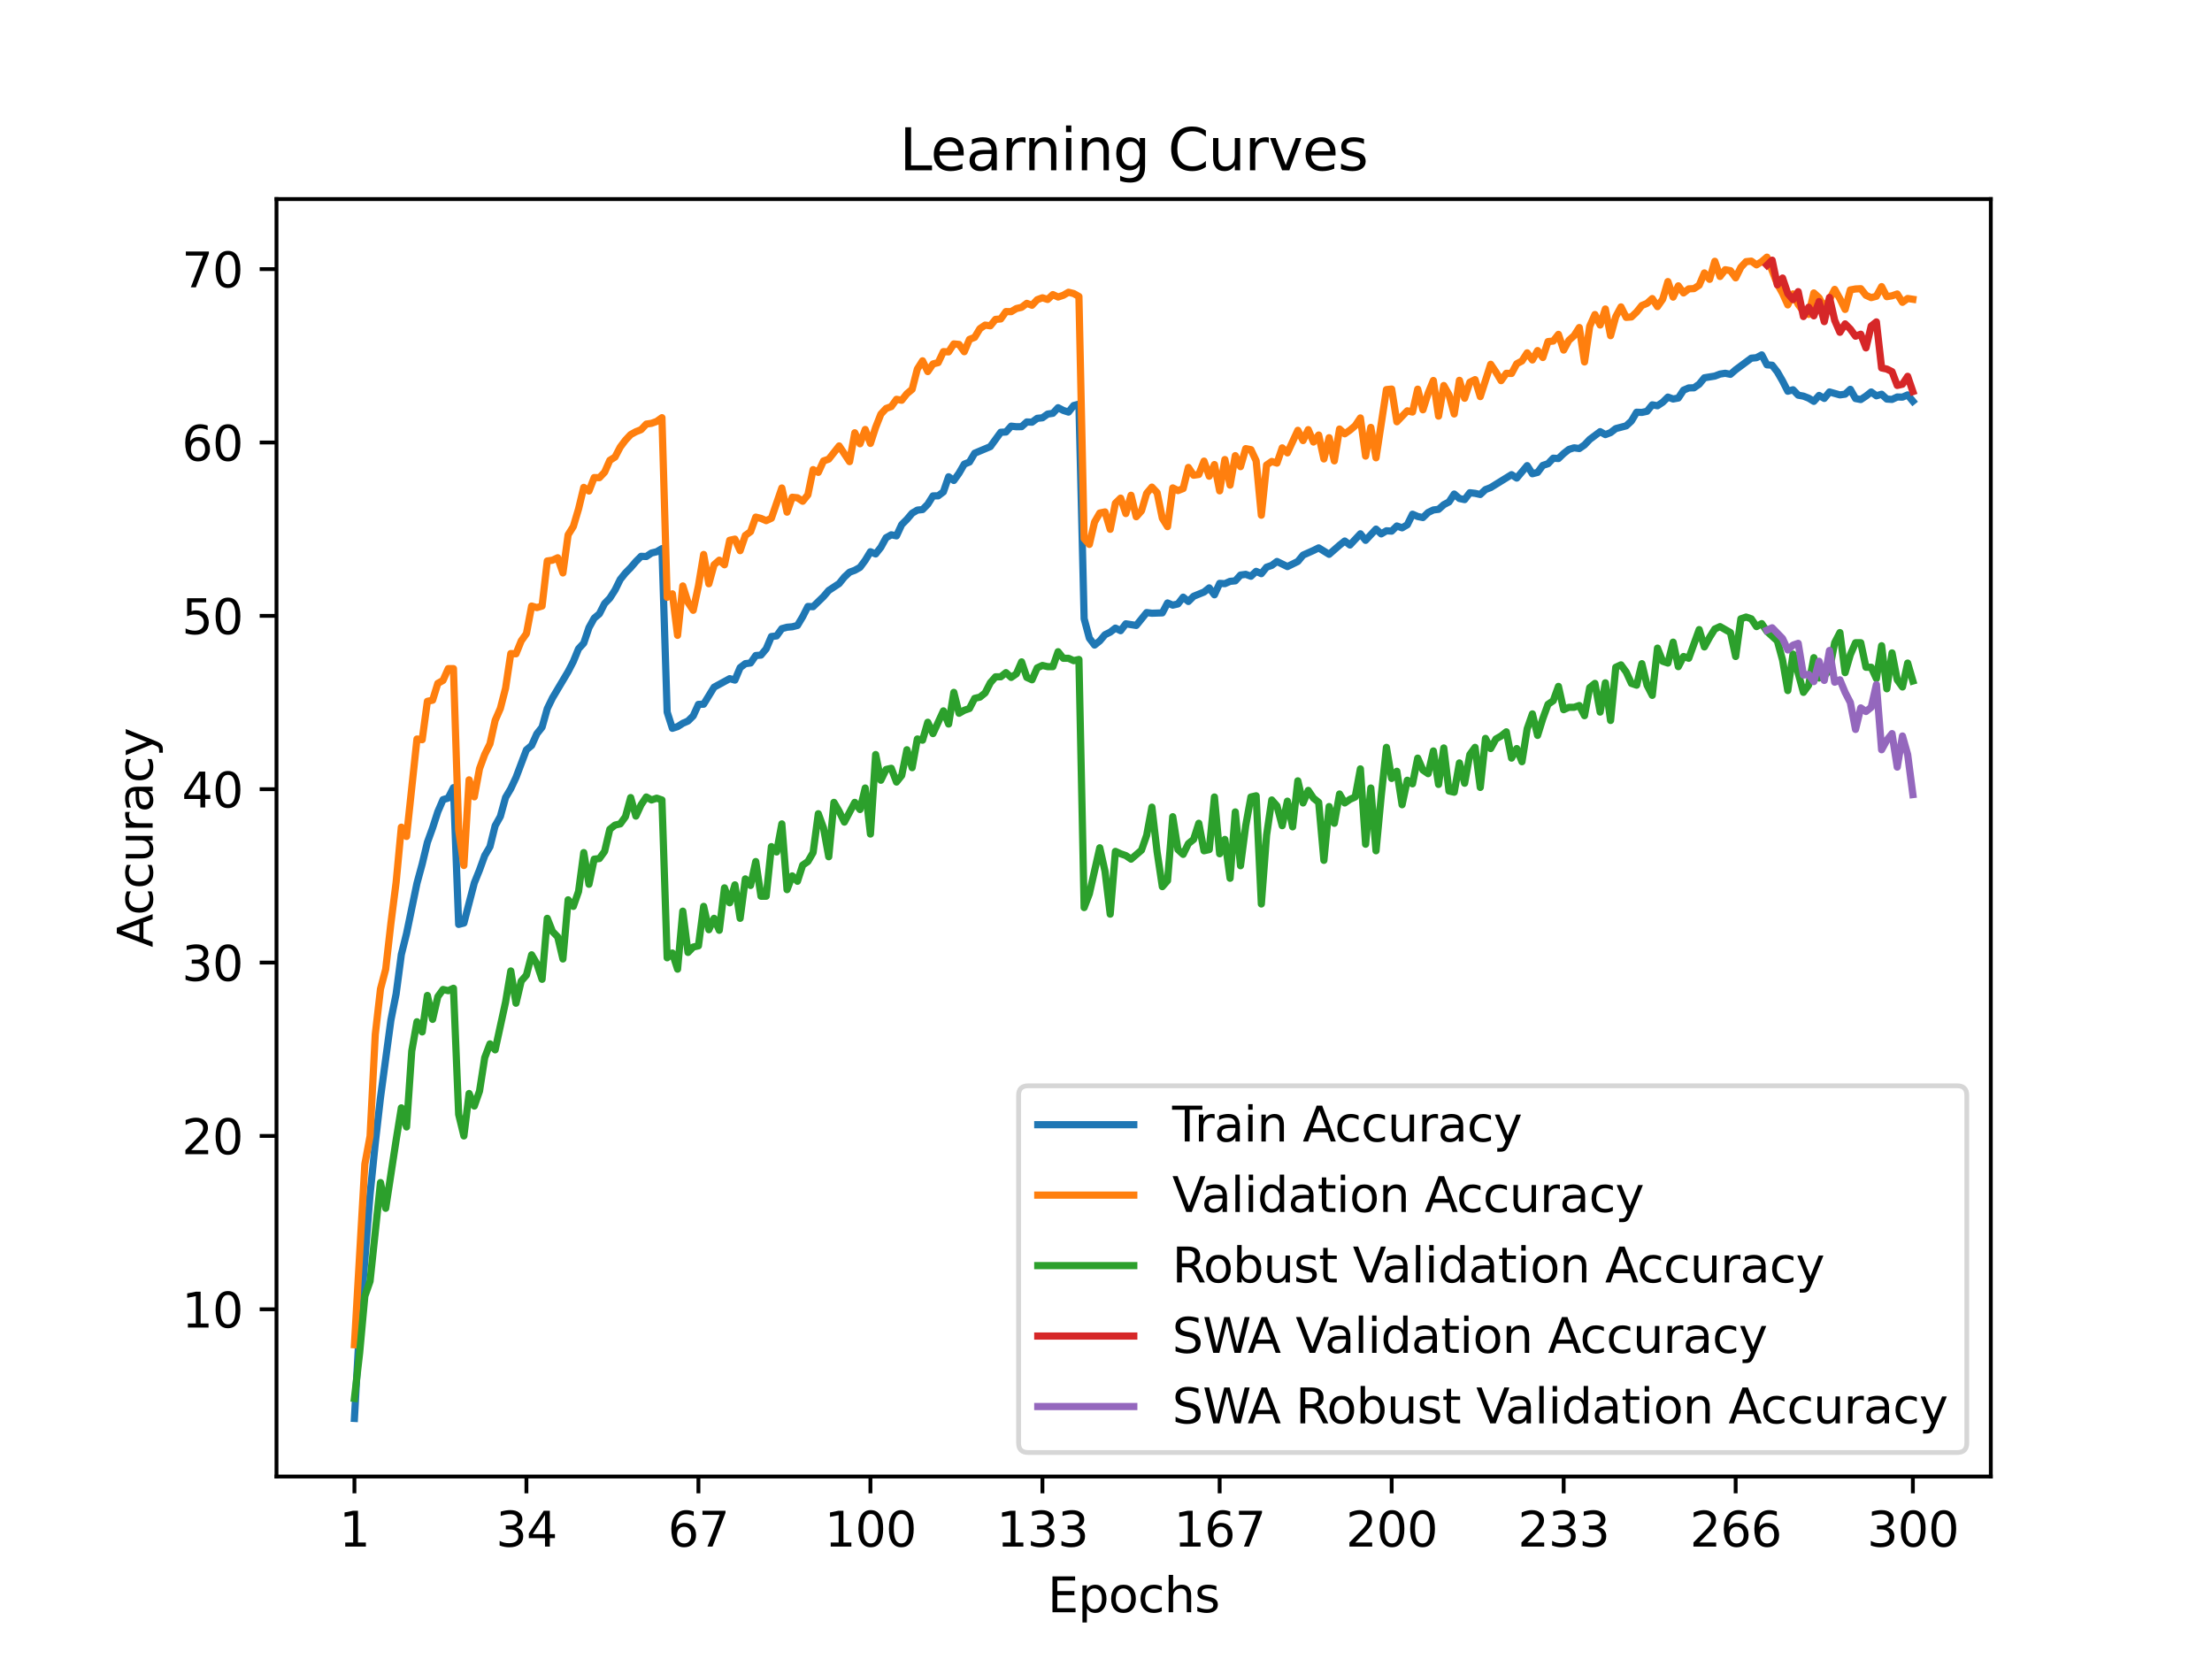 <?xml version="1.0" encoding="utf-8" standalone="no"?>
<!DOCTYPE svg PUBLIC "-//W3C//DTD SVG 1.1//EN"
  "http://www.w3.org/Graphics/SVG/1.1/DTD/svg11.dtd">
<svg xmlns:xlink="http://www.w3.org/1999/xlink" width="460.8pt" height="345.6pt" viewBox="0 0 460.8 345.6" xmlns="http://www.w3.org/2000/svg" version="1.1">
 <defs>
  <style type="text/css">*{stroke-linejoin: round; stroke-linecap: butt}</style>
 </defs>
 <g id="figure_1">
  <g id="patch_1">
   <path d="M 0 345.6 
L 460.8 345.6 
L 460.8 0 
L 0 0 
z
" style="fill: #ffffff"/>
  </g>
  <g id="axes_1">
   <g id="patch_2">
    <path d="M 57.6 307.584 
L 414.72 307.584 
L 414.72 41.472 
L 57.6 41.472 
z
" style="fill: #ffffff"/>
   </g>
   <g id="matplotlib.axis_1">
    <g id="xtick_1">
     <g id="line2d_1">
      <defs>
       <path id="m07105ec0dc" d="M 0 0 
L 0 3.5 
" style="stroke: #000000; stroke-width: 0.8"/>
      </defs>
      <g>
       <use xlink:href="#m07105ec0dc" x="73.833" y="307.584" style="stroke: #000000; stroke-width: 0.8"/>
      </g>
     </g>
     <g id="text_1">
      <!-- 1 -->
      <g transform="translate(70.651 322.182) scale(0.1 -0.1)">
       <defs>
        <path id="DejaVuSans-31" d="M 794 531 
L 1825 531 
L 1825 4091 
L 703 3866 
L 703 4441 
L 1819 4666 
L 2450 4666 
L 2450 531 
L 3481 531 
L 3481 0 
L 794 0 
L 794 531 
z
" transform="scale(0.016)"/>
       </defs>
       <use xlink:href="#DejaVuSans-31"/>
      </g>
     </g>
    </g>
    <g id="xtick_2">
     <g id="line2d_2">
      <g>
       <use xlink:href="#m07105ec0dc" x="109.664" y="307.584" style="stroke: #000000; stroke-width: 0.8"/>
      </g>
     </g>
     <g id="text_2">
      <!-- 34 -->
      <g transform="translate(103.302 322.182) scale(0.1 -0.1)">
       <defs>
        <path id="DejaVuSans-33" d="M 2597 2516 
Q 3050 2419 3304 2112 
Q 3559 1806 3559 1356 
Q 3559 666 3084 287 
Q 2609 -91 1734 -91 
Q 1441 -91 1130 -33 
Q 819 25 488 141 
L 488 750 
Q 750 597 1062 519 
Q 1375 441 1716 441 
Q 2309 441 2620 675 
Q 2931 909 2931 1356 
Q 2931 1769 2642 2001 
Q 2353 2234 1838 2234 
L 1294 2234 
L 1294 2753 
L 1863 2753 
Q 2328 2753 2575 2939 
Q 2822 3125 2822 3475 
Q 2822 3834 2567 4026 
Q 2313 4219 1838 4219 
Q 1578 4219 1281 4162 
Q 984 4106 628 3988 
L 628 4550 
Q 988 4650 1302 4700 
Q 1616 4750 1894 4750 
Q 2613 4750 3031 4423 
Q 3450 4097 3450 3541 
Q 3450 3153 3228 2886 
Q 3006 2619 2597 2516 
z
" transform="scale(0.016)"/>
        <path id="DejaVuSans-34" d="M 2419 4116 
L 825 1625 
L 2419 1625 
L 2419 4116 
z
M 2253 4666 
L 3047 4666 
L 3047 1625 
L 3713 1625 
L 3713 1100 
L 3047 1100 
L 3047 0 
L 2419 0 
L 2419 1100 
L 313 1100 
L 313 1709 
L 2253 4666 
z
" transform="scale(0.016)"/>
       </defs>
       <use xlink:href="#DejaVuSans-33"/>
       <use xlink:href="#DejaVuSans-34" x="63.623"/>
      </g>
     </g>
    </g>
    <g id="xtick_3">
     <g id="line2d_3">
      <g>
       <use xlink:href="#m07105ec0dc" x="145.496" y="307.584" style="stroke: #000000; stroke-width: 0.8"/>
      </g>
     </g>
     <g id="text_3">
      <!-- 67 -->
      <g transform="translate(139.133 322.182) scale(0.1 -0.1)">
       <defs>
        <path id="DejaVuSans-36" d="M 2113 2584 
Q 1688 2584 1439 2293 
Q 1191 2003 1191 1497 
Q 1191 994 1439 701 
Q 1688 409 2113 409 
Q 2538 409 2786 701 
Q 3034 994 3034 1497 
Q 3034 2003 2786 2293 
Q 2538 2584 2113 2584 
z
M 3366 4563 
L 3366 3988 
Q 3128 4100 2886 4159 
Q 2644 4219 2406 4219 
Q 1781 4219 1451 3797 
Q 1122 3375 1075 2522 
Q 1259 2794 1537 2939 
Q 1816 3084 2150 3084 
Q 2853 3084 3261 2657 
Q 3669 2231 3669 1497 
Q 3669 778 3244 343 
Q 2819 -91 2113 -91 
Q 1303 -91 875 529 
Q 447 1150 447 2328 
Q 447 3434 972 4092 
Q 1497 4750 2381 4750 
Q 2619 4750 2861 4703 
Q 3103 4656 3366 4563 
z
" transform="scale(0.016)"/>
        <path id="DejaVuSans-37" d="M 525 4666 
L 3525 4666 
L 3525 4397 
L 1831 0 
L 1172 0 
L 2766 4134 
L 525 4134 
L 525 4666 
z
" transform="scale(0.016)"/>
       </defs>
       <use xlink:href="#DejaVuSans-36"/>
       <use xlink:href="#DejaVuSans-37" x="63.623"/>
      </g>
     </g>
    </g>
    <g id="xtick_4">
     <g id="line2d_4">
      <g>
       <use xlink:href="#m07105ec0dc" x="181.327" y="307.584" style="stroke: #000000; stroke-width: 0.8"/>
      </g>
     </g>
     <g id="text_4">
      <!-- 100 -->
      <g transform="translate(171.783 322.182) scale(0.1 -0.1)">
       <defs>
        <path id="DejaVuSans-30" d="M 2034 4250 
Q 1547 4250 1301 3770 
Q 1056 3291 1056 2328 
Q 1056 1369 1301 889 
Q 1547 409 2034 409 
Q 2525 409 2770 889 
Q 3016 1369 3016 2328 
Q 3016 3291 2770 3770 
Q 2525 4250 2034 4250 
z
M 2034 4750 
Q 2819 4750 3233 4129 
Q 3647 3509 3647 2328 
Q 3647 1150 3233 529 
Q 2819 -91 2034 -91 
Q 1250 -91 836 529 
Q 422 1150 422 2328 
Q 422 3509 836 4129 
Q 1250 4750 2034 4750 
z
" transform="scale(0.016)"/>
       </defs>
       <use xlink:href="#DejaVuSans-31"/>
       <use xlink:href="#DejaVuSans-30" x="63.623"/>
       <use xlink:href="#DejaVuSans-30" x="127.246"/>
      </g>
     </g>
    </g>
    <g id="xtick_5">
     <g id="line2d_5">
      <g>
       <use xlink:href="#m07105ec0dc" x="217.158" y="307.584" style="stroke: #000000; stroke-width: 0.8"/>
      </g>
     </g>
     <g id="text_5">
      <!-- 133 -->
      <g transform="translate(207.615 322.182) scale(0.1 -0.1)">
       <use xlink:href="#DejaVuSans-31"/>
       <use xlink:href="#DejaVuSans-33" x="63.623"/>
       <use xlink:href="#DejaVuSans-33" x="127.246"/>
      </g>
     </g>
    </g>
    <g id="xtick_6">
     <g id="line2d_6">
      <g>
       <use xlink:href="#m07105ec0dc" x="254.076" y="307.584" style="stroke: #000000; stroke-width: 0.8"/>
      </g>
     </g>
     <g id="text_6">
      <!-- 167 -->
      <g transform="translate(244.532 322.182) scale(0.1 -0.1)">
       <use xlink:href="#DejaVuSans-31"/>
       <use xlink:href="#DejaVuSans-36" x="63.623"/>
       <use xlink:href="#DejaVuSans-37" x="127.246"/>
      </g>
     </g>
    </g>
    <g id="xtick_7">
     <g id="line2d_7">
      <g>
       <use xlink:href="#m07105ec0dc" x="289.907" y="307.584" style="stroke: #000000; stroke-width: 0.8"/>
      </g>
     </g>
     <g id="text_7">
      <!-- 200 -->
      <g transform="translate(280.363 322.182) scale(0.1 -0.1)">
       <defs>
        <path id="DejaVuSans-32" d="M 1228 531 
L 3431 531 
L 3431 0 
L 469 0 
L 469 531 
Q 828 903 1448 1529 
Q 2069 2156 2228 2338 
Q 2531 2678 2651 2914 
Q 2772 3150 2772 3378 
Q 2772 3750 2511 3984 
Q 2250 4219 1831 4219 
Q 1534 4219 1204 4116 
Q 875 4013 500 3803 
L 500 4441 
Q 881 4594 1212 4672 
Q 1544 4750 1819 4750 
Q 2544 4750 2975 4387 
Q 3406 4025 3406 3419 
Q 3406 3131 3298 2873 
Q 3191 2616 2906 2266 
Q 2828 2175 2409 1742 
Q 1991 1309 1228 531 
z
" transform="scale(0.016)"/>
       </defs>
       <use xlink:href="#DejaVuSans-32"/>
       <use xlink:href="#DejaVuSans-30" x="63.623"/>
       <use xlink:href="#DejaVuSans-30" x="127.246"/>
      </g>
     </g>
    </g>
    <g id="xtick_8">
     <g id="line2d_8">
      <g>
       <use xlink:href="#m07105ec0dc" x="325.739" y="307.584" style="stroke: #000000; stroke-width: 0.8"/>
      </g>
     </g>
     <g id="text_8">
      <!-- 233 -->
      <g transform="translate(316.195 322.182) scale(0.1 -0.1)">
       <use xlink:href="#DejaVuSans-32"/>
       <use xlink:href="#DejaVuSans-33" x="63.623"/>
       <use xlink:href="#DejaVuSans-33" x="127.246"/>
      </g>
     </g>
    </g>
    <g id="xtick_9">
     <g id="line2d_9">
      <g>
       <use xlink:href="#m07105ec0dc" x="361.57" y="307.584" style="stroke: #000000; stroke-width: 0.8"/>
      </g>
     </g>
     <g id="text_9">
      <!-- 266 -->
      <g transform="translate(352.026 322.182) scale(0.1 -0.1)">
       <use xlink:href="#DejaVuSans-32"/>
       <use xlink:href="#DejaVuSans-36" x="63.623"/>
       <use xlink:href="#DejaVuSans-36" x="127.246"/>
      </g>
     </g>
    </g>
    <g id="xtick_10">
     <g id="line2d_10">
      <g>
       <use xlink:href="#m07105ec0dc" x="398.487" y="307.584" style="stroke: #000000; stroke-width: 0.8"/>
      </g>
     </g>
     <g id="text_10">
      <!-- 300 -->
      <g transform="translate(388.944 322.182) scale(0.1 -0.1)">
       <use xlink:href="#DejaVuSans-33"/>
       <use xlink:href="#DejaVuSans-30" x="63.623"/>
       <use xlink:href="#DejaVuSans-30" x="127.246"/>
      </g>
     </g>
    </g>
    <g id="text_11">
     <!-- Epochs -->
     <g transform="translate(218.244 335.861) scale(0.1 -0.1)">
      <defs>
       <path id="DejaVuSans-45" d="M 628 4666 
L 3578 4666 
L 3578 4134 
L 1259 4134 
L 1259 2753 
L 3481 2753 
L 3481 2222 
L 1259 2222 
L 1259 531 
L 3634 531 
L 3634 0 
L 628 0 
L 628 4666 
z
" transform="scale(0.016)"/>
       <path id="DejaVuSans-70" d="M 1159 525 
L 1159 -1331 
L 581 -1331 
L 581 3500 
L 1159 3500 
L 1159 2969 
Q 1341 3281 1617 3432 
Q 1894 3584 2278 3584 
Q 2916 3584 3314 3078 
Q 3713 2572 3713 1747 
Q 3713 922 3314 415 
Q 2916 -91 2278 -91 
Q 1894 -91 1617 61 
Q 1341 213 1159 525 
z
M 3116 1747 
Q 3116 2381 2855 2742 
Q 2594 3103 2138 3103 
Q 1681 3103 1420 2742 
Q 1159 2381 1159 1747 
Q 1159 1113 1420 752 
Q 1681 391 2138 391 
Q 2594 391 2855 752 
Q 3116 1113 3116 1747 
z
" transform="scale(0.016)"/>
       <path id="DejaVuSans-6f" d="M 1959 3097 
Q 1497 3097 1228 2736 
Q 959 2375 959 1747 
Q 959 1119 1226 758 
Q 1494 397 1959 397 
Q 2419 397 2687 759 
Q 2956 1122 2956 1747 
Q 2956 2369 2687 2733 
Q 2419 3097 1959 3097 
z
M 1959 3584 
Q 2709 3584 3137 3096 
Q 3566 2609 3566 1747 
Q 3566 888 3137 398 
Q 2709 -91 1959 -91 
Q 1206 -91 779 398 
Q 353 888 353 1747 
Q 353 2609 779 3096 
Q 1206 3584 1959 3584 
z
" transform="scale(0.016)"/>
       <path id="DejaVuSans-63" d="M 3122 3366 
L 3122 2828 
Q 2878 2963 2633 3030 
Q 2388 3097 2138 3097 
Q 1578 3097 1268 2742 
Q 959 2388 959 1747 
Q 959 1106 1268 751 
Q 1578 397 2138 397 
Q 2388 397 2633 464 
Q 2878 531 3122 666 
L 3122 134 
Q 2881 22 2623 -34 
Q 2366 -91 2075 -91 
Q 1284 -91 818 406 
Q 353 903 353 1747 
Q 353 2603 823 3093 
Q 1294 3584 2113 3584 
Q 2378 3584 2631 3529 
Q 2884 3475 3122 3366 
z
" transform="scale(0.016)"/>
       <path id="DejaVuSans-68" d="M 3513 2113 
L 3513 0 
L 2938 0 
L 2938 2094 
Q 2938 2591 2744 2837 
Q 2550 3084 2163 3084 
Q 1697 3084 1428 2787 
Q 1159 2491 1159 1978 
L 1159 0 
L 581 0 
L 581 4863 
L 1159 4863 
L 1159 2956 
Q 1366 3272 1645 3428 
Q 1925 3584 2291 3584 
Q 2894 3584 3203 3211 
Q 3513 2838 3513 2113 
z
" transform="scale(0.016)"/>
       <path id="DejaVuSans-73" d="M 2834 3397 
L 2834 2853 
Q 2591 2978 2328 3040 
Q 2066 3103 1784 3103 
Q 1356 3103 1142 2972 
Q 928 2841 928 2578 
Q 928 2378 1081 2264 
Q 1234 2150 1697 2047 
L 1894 2003 
Q 2506 1872 2764 1633 
Q 3022 1394 3022 966 
Q 3022 478 2636 193 
Q 2250 -91 1575 -91 
Q 1294 -91 989 -36 
Q 684 19 347 128 
L 347 722 
Q 666 556 975 473 
Q 1284 391 1588 391 
Q 1994 391 2212 530 
Q 2431 669 2431 922 
Q 2431 1156 2273 1281 
Q 2116 1406 1581 1522 
L 1381 1569 
Q 847 1681 609 1914 
Q 372 2147 372 2553 
Q 372 3047 722 3315 
Q 1072 3584 1716 3584 
Q 2034 3584 2315 3537 
Q 2597 3491 2834 3397 
z
" transform="scale(0.016)"/>
      </defs>
      <use xlink:href="#DejaVuSans-45"/>
      <use xlink:href="#DejaVuSans-70" x="63.184"/>
      <use xlink:href="#DejaVuSans-6f" x="126.66"/>
      <use xlink:href="#DejaVuSans-63" x="187.842"/>
      <use xlink:href="#DejaVuSans-68" x="242.822"/>
      <use xlink:href="#DejaVuSans-73" x="306.201"/>
     </g>
    </g>
   </g>
   <g id="matplotlib.axis_2">
    <g id="ytick_1">
     <g id="line2d_11">
      <defs>
       <path id="mbb16c4817e" d="M 0 0 
L -3.5 0 
" style="stroke: #000000; stroke-width: 0.8"/>
      </defs>
      <g>
       <use xlink:href="#mbb16c4817e" x="57.6" y="272.753" style="stroke: #000000; stroke-width: 0.8"/>
      </g>
     </g>
     <g id="text_12">
      <!-- 10 -->
      <g transform="translate(37.875 276.552) scale(0.1 -0.1)">
       <use xlink:href="#DejaVuSans-31"/>
       <use xlink:href="#DejaVuSans-30" x="63.623"/>
      </g>
     </g>
    </g>
    <g id="ytick_2">
     <g id="line2d_12">
      <g>
       <use xlink:href="#mbb16c4817e" x="57.6" y="236.638" style="stroke: #000000; stroke-width: 0.8"/>
      </g>
     </g>
     <g id="text_13">
      <!-- 20 -->
      <g transform="translate(37.875 240.437) scale(0.1 -0.1)">
       <use xlink:href="#DejaVuSans-32"/>
       <use xlink:href="#DejaVuSans-30" x="63.623"/>
      </g>
     </g>
    </g>
    <g id="ytick_3">
     <g id="line2d_13">
      <g>
       <use xlink:href="#mbb16c4817e" x="57.6" y="200.522" style="stroke: #000000; stroke-width: 0.8"/>
      </g>
     </g>
     <g id="text_14">
      <!-- 30 -->
      <g transform="translate(37.875 204.321) scale(0.1 -0.1)">
       <use xlink:href="#DejaVuSans-33"/>
       <use xlink:href="#DejaVuSans-30" x="63.623"/>
      </g>
     </g>
    </g>
    <g id="ytick_4">
     <g id="line2d_14">
      <g>
       <use xlink:href="#mbb16c4817e" x="57.6" y="164.407" style="stroke: #000000; stroke-width: 0.8"/>
      </g>
     </g>
     <g id="text_15">
      <!-- 40 -->
      <g transform="translate(37.875 168.206) scale(0.1 -0.1)">
       <use xlink:href="#DejaVuSans-34"/>
       <use xlink:href="#DejaVuSans-30" x="63.623"/>
      </g>
     </g>
    </g>
    <g id="ytick_5">
     <g id="line2d_15">
      <g>
       <use xlink:href="#mbb16c4817e" x="57.6" y="128.291" style="stroke: #000000; stroke-width: 0.8"/>
      </g>
     </g>
     <g id="text_16">
      <!-- 50 -->
      <g transform="translate(37.875 132.09) scale(0.1 -0.1)">
       <defs>
        <path id="DejaVuSans-35" d="M 691 4666 
L 3169 4666 
L 3169 4134 
L 1269 4134 
L 1269 2991 
Q 1406 3038 1543 3061 
Q 1681 3084 1819 3084 
Q 2600 3084 3056 2656 
Q 3513 2228 3513 1497 
Q 3513 744 3044 326 
Q 2575 -91 1722 -91 
Q 1428 -91 1123 -41 
Q 819 9 494 109 
L 494 744 
Q 775 591 1075 516 
Q 1375 441 1709 441 
Q 2250 441 2565 725 
Q 2881 1009 2881 1497 
Q 2881 1984 2565 2268 
Q 2250 2553 1709 2553 
Q 1456 2553 1204 2497 
Q 953 2441 691 2322 
L 691 4666 
z
" transform="scale(0.016)"/>
       </defs>
       <use xlink:href="#DejaVuSans-35"/>
       <use xlink:href="#DejaVuSans-30" x="63.623"/>
      </g>
     </g>
    </g>
    <g id="ytick_6">
     <g id="line2d_16">
      <g>
       <use xlink:href="#mbb16c4817e" x="57.6" y="92.176" style="stroke: #000000; stroke-width: 0.8"/>
      </g>
     </g>
     <g id="text_17">
      <!-- 60 -->
      <g transform="translate(37.875 95.975) scale(0.1 -0.1)">
       <use xlink:href="#DejaVuSans-36"/>
       <use xlink:href="#DejaVuSans-30" x="63.623"/>
      </g>
     </g>
    </g>
    <g id="ytick_7">
     <g id="line2d_17">
      <g>
       <use xlink:href="#mbb16c4817e" x="57.6" y="56.06" style="stroke: #000000; stroke-width: 0.8"/>
      </g>
     </g>
     <g id="text_18">
      <!-- 70 -->
      <g transform="translate(37.875 59.859) scale(0.1 -0.1)">
       <use xlink:href="#DejaVuSans-37"/>
       <use xlink:href="#DejaVuSans-30" x="63.623"/>
      </g>
     </g>
    </g>
    <g id="text_19">
     <!-- Accuracy -->
     <g transform="translate(31.795 197.356) rotate(-90) scale(0.1 -0.1)">
      <defs>
       <path id="DejaVuSans-41" d="M 2188 4044 
L 1331 1722 
L 3047 1722 
L 2188 4044 
z
M 1831 4666 
L 2547 4666 
L 4325 0 
L 3669 0 
L 3244 1197 
L 1141 1197 
L 716 0 
L 50 0 
L 1831 4666 
z
" transform="scale(0.016)"/>
       <path id="DejaVuSans-75" d="M 544 1381 
L 544 3500 
L 1119 3500 
L 1119 1403 
Q 1119 906 1312 657 
Q 1506 409 1894 409 
Q 2359 409 2629 706 
Q 2900 1003 2900 1516 
L 2900 3500 
L 3475 3500 
L 3475 0 
L 2900 0 
L 2900 538 
Q 2691 219 2414 64 
Q 2138 -91 1772 -91 
Q 1169 -91 856 284 
Q 544 659 544 1381 
z
M 1991 3584 
L 1991 3584 
z
" transform="scale(0.016)"/>
       <path id="DejaVuSans-72" d="M 2631 2963 
Q 2534 3019 2420 3045 
Q 2306 3072 2169 3072 
Q 1681 3072 1420 2755 
Q 1159 2438 1159 1844 
L 1159 0 
L 581 0 
L 581 3500 
L 1159 3500 
L 1159 2956 
Q 1341 3275 1631 3429 
Q 1922 3584 2338 3584 
Q 2397 3584 2469 3576 
Q 2541 3569 2628 3553 
L 2631 2963 
z
" transform="scale(0.016)"/>
       <path id="DejaVuSans-61" d="M 2194 1759 
Q 1497 1759 1228 1600 
Q 959 1441 959 1056 
Q 959 750 1161 570 
Q 1363 391 1709 391 
Q 2188 391 2477 730 
Q 2766 1069 2766 1631 
L 2766 1759 
L 2194 1759 
z
M 3341 1997 
L 3341 0 
L 2766 0 
L 2766 531 
Q 2569 213 2275 61 
Q 1981 -91 1556 -91 
Q 1019 -91 701 211 
Q 384 513 384 1019 
Q 384 1609 779 1909 
Q 1175 2209 1959 2209 
L 2766 2209 
L 2766 2266 
Q 2766 2663 2505 2880 
Q 2244 3097 1772 3097 
Q 1472 3097 1187 3025 
Q 903 2953 641 2809 
L 641 3341 
Q 956 3463 1253 3523 
Q 1550 3584 1831 3584 
Q 2591 3584 2966 3190 
Q 3341 2797 3341 1997 
z
" transform="scale(0.016)"/>
       <path id="DejaVuSans-79" d="M 2059 -325 
Q 1816 -950 1584 -1140 
Q 1353 -1331 966 -1331 
L 506 -1331 
L 506 -850 
L 844 -850 
Q 1081 -850 1212 -737 
Q 1344 -625 1503 -206 
L 1606 56 
L 191 3500 
L 800 3500 
L 1894 763 
L 2988 3500 
L 3597 3500 
L 2059 -325 
z
" transform="scale(0.016)"/>
      </defs>
      <use xlink:href="#DejaVuSans-41"/>
      <use xlink:href="#DejaVuSans-63" x="66.658"/>
      <use xlink:href="#DejaVuSans-63" x="121.639"/>
      <use xlink:href="#DejaVuSans-75" x="176.619"/>
      <use xlink:href="#DejaVuSans-72" x="239.998"/>
      <use xlink:href="#DejaVuSans-61" x="281.111"/>
      <use xlink:href="#DejaVuSans-63" x="342.391"/>
      <use xlink:href="#DejaVuSans-79" x="397.371"/>
     </g>
    </g>
   </g>
   <g id="line2d_18">
    <path d="M 73.833 295.488 
L 74.919 276.013 
L 77.09 248.863 
L 78.176 238.15 
L 79.262 228.656 
L 81.433 212.513 
L 82.519 207.059 
L 83.605 198.847 
L 84.691 194.477 
L 86.862 183.999 
L 87.948 180.004 
L 89.034 175.472 
L 90.12 172.469 
L 91.206 169.097 
L 92.291 166.583 
L 93.377 166.244 
L 94.463 164.082 
L 95.549 192.572 
L 96.635 192.292 
L 98.806 183.932 
L 99.892 181.236 
L 100.978 178.234 
L 102.064 176.388 
L 103.149 172.022 
L 104.235 170.077 
L 105.321 166.122 
L 106.407 164.289 
L 107.493 161.955 
L 109.664 156.208 
L 110.75 155.292 
L 111.836 152.863 
L 112.922 151.491 
L 114.007 147.622 
L 115.093 145.392 
L 118.351 139.907 
L 119.436 137.803 
L 120.522 135.149 
L 121.608 133.975 
L 122.694 130.747 
L 123.78 128.779 
L 124.865 127.871 
L 125.951 125.731 
L 127.037 124.612 
L 128.123 122.914 
L 129.209 120.707 
L 130.294 119.357 
L 131.38 118.251 
L 132.466 116.978 
L 133.552 115.89 
L 134.638 115.931 
L 135.723 115.199 
L 136.809 114.937 
L 137.895 114.292 
L 138.981 148.335 
L 140.067 151.721 
L 141.152 151.369 
L 142.238 150.678 
L 143.324 150.204 
L 144.41 149.134 
L 145.496 146.733 
L 146.581 146.701 
L 148.753 143.157 
L 152.01 141.378 
L 153.096 141.676 
L 154.182 139.081 
L 155.268 138.25 
L 156.354 138.114 
L 157.439 136.557 
L 158.525 136.467 
L 159.611 135.171 
L 160.697 132.598 
L 161.783 132.471 
L 162.868 130.959 
L 163.954 130.666 
L 165.04 130.571 
L 166.126 130.291 
L 167.212 128.472 
L 168.297 126.341 
L 169.383 126.381 
L 171.555 124.273 
L 172.641 123.005 
L 174.812 121.565 
L 175.898 120.215 
L 176.984 119.199 
L 178.07 118.802 
L 179.155 118.192 
L 180.241 116.725 
L 181.327 114.937 
L 182.413 115.398 
L 183.499 114.012 
L 184.584 112.026 
L 185.67 111.407 
L 186.756 111.628 
L 187.842 109.276 
L 188.928 108.193 
L 190.013 106.911 
L 191.099 106.261 
L 192.185 106.152 
L 193.271 105.042 
L 194.357 103.304 
L 195.442 103.29 
L 196.528 102.468 
L 197.614 99.317 
L 198.7 100.094 
L 199.786 98.572 
L 200.871 96.694 
L 201.957 96.248 
L 203.043 94.41 
L 206.3 93.042 
L 208.472 90.049 
L 209.558 89.995 
L 210.644 88.776 
L 211.729 88.898 
L 212.815 88.88 
L 213.901 87.9 
L 214.987 87.95 
L 216.073 87.146 
L 217.158 87.034 
L 218.244 86.262 
L 219.33 86.099 
L 220.416 84.934 
L 221.502 85.499 
L 222.587 85.846 
L 223.673 84.474 
L 224.759 84.185 
L 225.845 128.887 
L 226.931 132.945 
L 228.016 134.377 
L 229.102 133.51 
L 230.188 132.223 
L 231.274 131.69 
L 232.36 130.846 
L 233.445 131.383 
L 234.531 129.952 
L 236.703 130.291 
L 238.875 127.605 
L 239.96 127.745 
L 242.132 127.673 
L 243.218 125.609 
L 244.304 126.061 
L 245.389 125.808 
L 246.475 124.4 
L 247.561 125.298 
L 248.647 124.215 
L 250.818 123.334 
L 251.904 122.467 
L 252.99 123.908 
L 254.076 121.524 
L 255.162 121.587 
L 256.247 121.104 
L 257.333 121 
L 258.419 119.795 
L 259.505 119.646 
L 260.591 120.043 
L 261.676 119.023 
L 262.762 119.506 
L 263.848 118.156 
L 264.934 117.781 
L 266.02 116.969 
L 268.191 118.03 
L 270.363 116.964 
L 271.449 115.642 
L 273.62 114.671 
L 274.706 114.134 
L 276.878 115.475 
L 279.049 113.574 
L 280.135 112.707 
L 281.221 113.533 
L 283.392 111.199 
L 284.478 112.563 
L 286.65 110.224 
L 287.736 111.217 
L 288.821 110.572 
L 289.907 110.644 
L 290.993 109.57 
L 292.079 109.958 
L 293.165 109.321 
L 294.25 107.118 
L 295.336 107.597 
L 296.422 107.814 
L 297.508 106.757 
L 298.594 106.233 
L 299.679 106.103 
L 300.765 105.136 
L 301.851 104.563 
L 302.937 102.915 
L 304.023 103.845 
L 305.108 104.076 
L 306.194 102.645 
L 307.28 102.771 
L 308.366 103.01 
L 309.452 101.985 
L 310.537 101.57 
L 314.881 98.879 
L 315.966 99.588 
L 318.138 96.997 
L 319.224 98.694 
L 320.31 98.41 
L 321.395 96.956 
L 322.481 96.6 
L 323.567 95.448 
L 324.653 95.521 
L 325.739 94.478 
L 326.824 93.625 
L 327.91 93.286 
L 328.996 93.44 
L 330.082 92.686 
L 331.168 91.539 
L 333.339 89.923 
L 334.425 90.537 
L 335.511 90.121 
L 336.597 89.282 
L 338.768 88.713 
L 339.854 87.706 
L 340.94 85.873 
L 342.026 85.914 
L 343.111 85.679 
L 344.197 84.334 
L 345.283 84.524 
L 346.369 83.801 
L 347.455 82.722 
L 348.54 83.115 
L 349.626 82.916 
L 350.712 81.278 
L 351.798 80.808 
L 352.884 80.79 
L 353.969 80.032 
L 355.055 78.7 
L 357.227 78.343 
L 358.313 77.928 
L 359.398 77.761 
L 360.484 77.978 
L 361.57 77.03 
L 364.827 74.614 
L 365.913 74.515 
L 366.999 73.928 
L 368.085 75.996 
L 369.171 76.082 
L 370.256 77.476 
L 371.342 79.364 
L 372.428 81.503 
L 373.514 81.192 
L 374.6 82.32 
L 375.685 82.519 
L 376.771 82.943 
L 377.857 83.607 
L 378.943 82.375 
L 380.029 82.998 
L 381.114 81.652 
L 383.286 82.266 
L 384.372 82.113 
L 385.458 81.106 
L 386.543 83.025 
L 387.629 83.232 
L 388.715 82.515 
L 389.801 81.657 
L 390.887 82.451 
L 391.972 82.126 
L 393.058 83.133 
L 394.144 83.205 
L 395.23 82.7 
L 396.316 82.731 
L 397.401 82.262 
L 398.487 83.58 
L 398.487 83.58 
" clip-path="url(#p4a000110d5)" style="fill: none; stroke: #1f77b4; stroke-width: 1.5; stroke-linecap: square"/>
   </g>
   <g id="line2d_19">
    <path d="M 73.833 280.139 
L 76.004 242.506 
L 77.09 236.674 
L 78.176 215.492 
L 79.262 206.03 
L 80.348 201.895 
L 81.433 192.342 
L 82.519 183.819 
L 83.605 172.316 
L 84.691 174.248 
L 86.862 153.951 
L 87.948 154.096 
L 89.034 146.096 
L 90.12 145.861 
L 91.206 142.358 
L 92.291 141.744 
L 93.377 139.288 
L 94.463 139.288 
L 95.549 172.93 
L 96.635 180.297 
L 97.72 162.456 
L 98.806 165.996 
L 99.892 160.127 
L 100.978 157.165 
L 102.064 154.962 
L 103.149 150.069 
L 104.235 147.577 
L 105.321 143.351 
L 106.407 136.146 
L 107.493 136.2 
L 108.578 133.51 
L 109.664 131.993 
L 110.75 126.251 
L 111.836 126.576 
L 112.922 126.251 
L 114.007 116.86 
L 115.093 116.698 
L 116.179 116.192 
L 117.265 119.352 
L 118.351 111.407 
L 119.436 109.674 
L 120.522 106.026 
L 121.608 101.529 
L 122.694 102.288 
L 123.78 99.489 
L 124.865 99.507 
L 125.951 98.369 
L 127.037 95.895 
L 128.123 95.209 
L 129.209 93.133 
L 130.294 91.688 
L 131.38 90.532 
L 132.466 89.936 
L 133.552 89.503 
L 134.638 88.347 
L 135.723 88.185 
L 136.809 87.787 
L 137.895 87.011 
L 138.981 124.427 
L 140.067 123.704 
L 141.152 132.354 
L 142.238 122.061 
L 143.324 125.492 
L 144.41 127.135 
L 145.496 122.043 
L 146.581 115.506 
L 147.667 121.61 
L 148.753 117.655 
L 149.839 116.698 
L 150.925 117.655 
L 152.01 112.545 
L 153.096 112.31 
L 154.182 114.712 
L 155.268 111.533 
L 156.354 110.757 
L 157.439 107.723 
L 158.525 107.994 
L 159.611 108.464 
L 160.697 107.958 
L 162.868 101.656 
L 163.954 106.694 
L 165.04 103.588 
L 166.126 103.696 
L 167.212 104.419 
L 168.297 103.082 
L 169.383 97.828 
L 170.469 98.405 
L 171.555 96.022 
L 172.641 95.643 
L 174.812 92.898 
L 176.984 96.166 
L 178.07 90.153 
L 179.155 92.446 
L 180.241 89.467 
L 181.327 92.374 
L 182.413 89.033 
L 183.499 86.271 
L 184.584 85.097 
L 185.67 84.7 
L 186.756 83.183 
L 187.842 83.381 
L 188.928 82.009 
L 190.013 81.106 
L 191.099 76.881 
L 192.185 75.165 
L 193.271 77.404 
L 194.357 75.815 
L 195.442 75.544 
L 196.528 73.251 
L 197.614 73.305 
L 198.7 71.644 
L 199.786 71.752 
L 200.871 73.269 
L 201.957 70.705 
L 203.043 70.271 
L 204.129 68.466 
L 205.215 67.725 
L 206.3 67.87 
L 207.386 66.533 
L 208.472 66.443 
L 209.558 64.908 
L 210.644 64.926 
L 211.729 64.276 
L 212.815 64.023 
L 213.901 63.193 
L 214.987 63.59 
L 216.073 62.434 
L 217.158 62.037 
L 218.244 62.38 
L 219.33 61.369 
L 220.416 61.875 
L 221.502 61.513 
L 222.587 60.881 
L 223.673 61.152 
L 224.759 61.766 
L 225.845 112.202 
L 226.931 113.411 
L 228.016 108.753 
L 229.102 106.875 
L 230.188 106.64 
L 231.274 110.269 
L 232.36 104.834 
L 233.445 103.769 
L 234.531 106.983 
L 235.617 103.173 
L 236.703 107.651 
L 237.789 106.423 
L 238.875 102.757 
L 239.96 101.475 
L 241.046 102.631 
L 242.132 107.958 
L 243.218 109.71 
L 244.304 101.638 
L 245.389 102.198 
L 246.475 101.782 
L 247.561 97.376 
L 248.647 99.001 
L 249.733 98.839 
L 250.818 96.058 
L 251.904 99.2 
L 252.99 96.78 
L 254.076 102.252 
L 255.162 95.733 
L 256.247 101.06 
L 257.333 94.92 
L 258.419 97.214 
L 259.505 93.458 
L 260.591 93.674 
L 261.676 95.986 
L 262.762 107.326 
L 263.848 96.871 
L 264.934 96.13 
L 266.02 96.473 
L 267.105 93.295 
L 268.191 94.342 
L 270.363 89.647 
L 271.449 91.778 
L 272.534 89.503 
L 273.62 92.085 
L 274.706 90.623 
L 275.792 95.606 
L 276.878 91.182 
L 277.963 96.004 
L 279.049 89.377 
L 280.135 90.37 
L 281.221 89.611 
L 282.307 88.69 
L 283.392 87.065 
L 284.478 95.011 
L 285.564 89.033 
L 286.65 95.372 
L 288.821 81.16 
L 289.907 81.052 
L 290.993 87.86 
L 293.165 85.584 
L 294.25 85.837 
L 295.336 81.07 
L 296.422 85.368 
L 297.508 81.919 
L 298.594 79.264 
L 299.679 86.686 
L 300.765 80.312 
L 301.851 82.226 
L 302.937 86.235 
L 304.023 79.228 
L 305.108 82.966 
L 306.194 79.625 
L 307.28 79.084 
L 308.366 82.623 
L 310.537 75.887 
L 311.623 77.495 
L 312.709 79.3 
L 313.795 77.765 
L 314.881 77.802 
L 315.966 75.779 
L 317.052 75.201 
L 318.138 73.504 
L 319.224 74.985 
L 320.31 73.034 
L 321.395 74.479 
L 322.481 71.156 
L 323.567 71.048 
L 324.653 69.657 
L 325.739 72.926 
L 326.824 70.903 
L 327.91 69.928 
L 328.996 68.231 
L 330.082 75.4 
L 331.168 67.96 
L 332.253 65.522 
L 333.339 67.707 
L 334.425 64.367 
L 335.511 69.928 
L 336.597 65.956 
L 337.682 63.933 
L 338.768 66.118 
L 339.854 66.028 
L 340.94 64.999 
L 342.026 63.644 
L 343.111 63.193 
L 344.197 62.2 
L 345.283 63.879 
L 346.369 62.326 
L 347.455 58.66 
L 348.54 61.893 
L 349.626 59.545 
L 350.712 61.026 
L 351.798 60.177 
L 352.884 60.123 
L 353.969 59.419 
L 355.055 56.855 
L 356.141 58.191 
L 357.227 54.435 
L 358.313 57.595 
L 359.398 56.186 
L 360.484 56.385 
L 361.57 57.884 
L 362.656 55.681 
L 363.742 54.507 
L 364.827 54.399 
L 365.913 55.175 
L 366.999 54.507 
L 368.085 53.568 
L 370.256 59.166 
L 371.342 61.116 
L 372.428 63.518 
L 373.514 61.224 
L 374.6 63.409 
L 375.685 64.872 
L 376.771 65.504 
L 377.857 61.026 
L 378.943 62.019 
L 380.029 64.078 
L 381.114 62.398 
L 382.2 60.285 
L 383.286 62.236 
L 384.372 64.457 
L 385.458 60.394 
L 386.543 60.195 
L 387.629 60.141 
L 388.715 61.513 
L 389.801 62.001 
L 390.887 61.712 
L 391.972 59.708 
L 393.058 61.802 
L 394.144 61.622 
L 395.23 61.243 
L 396.316 62.976 
L 397.401 62.182 
L 398.487 62.344 
L 398.487 62.344 
" clip-path="url(#p4a000110d5)" style="fill: none; stroke: #ff7f0e; stroke-width: 1.5; stroke-linecap: square"/>
   </g>
   <g id="line2d_20">
    <path d="M 73.833 291.309 
L 74.919 281.844 
L 76.004 270.013 
L 77.09 266.9 
L 79.262 246.352 
L 80.348 251.707 
L 82.519 237.509 
L 83.605 230.785 
L 84.691 234.77 
L 85.777 218.954 
L 86.862 212.851 
L 87.948 214.968 
L 89.034 207.372 
L 90.12 212.353 
L 91.206 207.621 
L 92.291 206.126 
L 93.377 206.375 
L 94.463 205.877 
L 95.549 232.154 
L 96.635 236.638 
L 97.72 227.796 
L 98.806 230.411 
L 99.892 227.297 
L 100.978 220.323 
L 102.064 217.459 
L 103.149 218.704 
L 105.321 208.742 
L 106.407 202.266 
L 107.493 208.991 
L 108.578 204.383 
L 109.664 203.137 
L 110.75 198.903 
L 111.836 200.771 
L 112.922 204.009 
L 114.007 191.306 
L 115.093 194.046 
L 116.179 195.167 
L 117.265 199.775 
L 118.351 187.446 
L 119.436 188.816 
L 120.522 185.702 
L 121.608 177.607 
L 122.694 184.208 
L 123.78 178.977 
L 124.865 178.853 
L 125.951 177.358 
L 127.037 172.751 
L 128.123 171.879 
L 129.209 171.63 
L 130.294 170.135 
L 131.38 166.15 
L 132.466 170.011 
L 133.552 167.645 
L 134.638 166.026 
L 135.723 166.648 
L 136.809 166.275 
L 137.895 166.648 
L 138.981 199.526 
L 140.067 198.53 
L 141.152 201.892 
L 142.238 189.812 
L 143.324 198.405 
L 144.41 197.284 
L 145.496 197.035 
L 146.581 188.816 
L 147.667 193.673 
L 148.753 191.306 
L 149.839 193.797 
L 150.925 184.955 
L 152.01 188.069 
L 153.096 184.332 
L 154.182 191.306 
L 155.268 183.087 
L 156.354 184.457 
L 157.439 179.476 
L 158.525 186.699 
L 159.611 186.699 
L 160.697 176.362 
L 161.783 177.483 
L 162.868 171.63 
L 163.954 185.329 
L 165.04 182.464 
L 166.126 183.585 
L 167.212 180.223 
L 168.297 179.476 
L 169.383 177.607 
L 170.469 169.513 
L 171.555 172.501 
L 172.641 178.479 
L 173.726 167.146 
L 174.812 169.014 
L 175.898 171.256 
L 178.07 167.146 
L 179.155 168.641 
L 180.241 164.158 
L 181.327 173.747 
L 182.413 157.184 
L 183.499 162.539 
L 184.584 160.297 
L 185.67 160.048 
L 186.756 162.912 
L 187.842 161.542 
L 188.928 156.187 
L 190.013 159.923 
L 191.099 153.946 
L 192.185 154.195 
L 193.271 150.459 
L 194.357 152.825 
L 196.528 148.092 
L 197.614 150.832 
L 198.7 144.232 
L 199.786 148.59 
L 200.871 147.968 
L 201.957 147.594 
L 203.043 145.477 
L 204.129 145.228 
L 205.215 144.356 
L 206.3 142.239 
L 207.386 140.994 
L 208.472 140.994 
L 209.558 140.122 
L 210.644 141.118 
L 211.729 140.371 
L 212.815 137.88 
L 213.901 141.118 
L 214.987 141.616 
L 216.073 139.126 
L 217.158 138.628 
L 218.244 138.877 
L 219.33 138.877 
L 220.416 135.763 
L 221.502 137.133 
L 222.587 137.133 
L 223.673 137.631 
L 224.759 137.382 
L 225.845 189.065 
L 226.931 186.2 
L 229.102 176.611 
L 230.188 181.468 
L 231.274 190.435 
L 232.36 177.358 
L 233.445 177.857 
L 234.531 178.23 
L 235.617 178.977 
L 237.789 177.109 
L 238.875 173.996 
L 239.96 168.143 
L 241.046 177.483 
L 242.132 184.706 
L 243.218 183.461 
L 244.304 170.135 
L 245.389 176.985 
L 246.475 177.981 
L 247.561 175.739 
L 248.647 174.868 
L 249.733 171.505 
L 250.818 177.234 
L 251.904 176.985 
L 252.99 166.026 
L 254.076 177.857 
L 255.162 174.868 
L 256.247 182.963 
L 257.333 169.139 
L 258.419 180.347 
L 259.505 172.003 
L 260.591 166.026 
L 261.676 165.777 
L 262.762 188.318 
L 263.848 173.996 
L 264.934 166.648 
L 266.02 167.894 
L 267.105 172.003 
L 268.191 166.897 
L 269.277 172.252 
L 270.363 162.663 
L 271.449 167.271 
L 272.534 164.656 
L 273.62 166.275 
L 274.706 167.146 
L 275.792 179.226 
L 276.878 168.018 
L 277.963 171.505 
L 279.049 165.403 
L 280.135 167.271 
L 281.221 166.524 
L 282.307 166.026 
L 283.392 160.172 
L 284.478 175.864 
L 285.564 164.158 
L 286.65 177.234 
L 287.736 165.777 
L 288.821 155.689 
L 289.907 162.165 
L 290.993 160.671 
L 292.079 167.645 
L 293.165 162.539 
L 294.25 163.286 
L 295.336 157.931 
L 296.422 160.421 
L 297.508 161.169 
L 298.594 156.436 
L 299.679 163.41 
L 300.765 155.814 
L 301.851 164.78 
L 302.937 165.029 
L 304.023 158.927 
L 305.108 163.161 
L 306.194 157.184 
L 307.28 155.689 
L 308.366 164.033 
L 309.452 153.821 
L 310.537 155.938 
L 311.623 153.946 
L 312.709 153.323 
L 313.795 152.451 
L 314.881 157.931 
L 315.966 155.938 
L 317.052 158.678 
L 318.138 151.828 
L 319.224 148.715 
L 320.31 153.198 
L 321.395 149.711 
L 322.481 146.722 
L 323.567 145.975 
L 324.653 142.986 
L 325.739 147.843 
L 326.824 147.345 
L 327.91 147.345 
L 328.996 146.972 
L 330.082 149.089 
L 331.168 143.235 
L 332.253 142.364 
L 333.339 148.341 
L 334.425 142.239 
L 335.511 150.085 
L 336.597 139.001 
L 337.682 138.503 
L 338.768 139.997 
L 339.854 142.364 
L 340.94 142.737 
L 342.026 138.254 
L 343.111 142.737 
L 344.197 144.854 
L 345.283 135.016 
L 346.369 137.756 
L 347.455 138.129 
L 348.54 133.771 
L 349.626 138.877 
L 350.712 136.76 
L 351.798 137.133 
L 353.969 131.155 
L 355.055 134.767 
L 356.141 132.774 
L 357.227 131.031 
L 358.313 130.533 
L 360.484 131.778 
L 361.57 136.76 
L 362.656 128.914 
L 363.742 128.54 
L 364.827 128.914 
L 365.913 130.533 
L 366.999 129.91 
L 368.085 131.529 
L 370.256 133.522 
L 371.342 137.507 
L 372.428 143.858 
L 373.514 136.261 
L 375.685 144.232 
L 376.771 142.737 
L 377.857 137.009 
L 378.943 141.243 
L 380.029 140.869 
L 381.114 139.499 
L 382.2 133.895 
L 383.286 131.778 
L 384.372 140.122 
L 385.458 136.386 
L 386.543 133.895 
L 387.629 133.895 
L 388.715 139.001 
L 389.801 139.001 
L 390.887 141.367 
L 391.972 134.518 
L 393.058 143.485 
L 394.144 136.012 
L 395.23 141.616 
L 396.316 143.111 
L 397.401 138.129 
L 398.487 141.866 
L 398.487 141.866 
" clip-path="url(#p4a000110d5)" style="fill: none; stroke: #2ca02c; stroke-width: 1.5; stroke-linecap: square"/>
   </g>
   <g id="line2d_21">
    <path d="M 368.085 55.247 
L 369.171 54.2 
L 370.256 59.346 
L 371.342 57.92 
L 372.428 61.152 
L 373.514 62.416 
L 374.6 60.755 
L 375.685 65.938 
L 376.771 64.005 
L 377.857 65.793 
L 378.943 62.814 
L 380.029 67.003 
L 381.114 61.965 
L 382.2 66.732 
L 383.286 69.224 
L 384.372 67.472 
L 385.458 68.556 
L 386.543 70.037 
L 387.629 69.621 
L 388.715 72.474 
L 389.801 67.924 
L 390.887 67.057 
L 391.972 76.646 
L 393.058 76.881 
L 394.144 77.422 
L 395.23 80.294 
L 396.316 80.041 
L 397.401 78.397 
L 398.487 81.576 
L 398.487 81.576 
" clip-path="url(#p4a000110d5)" style="fill: none; stroke: #d62728; stroke-width: 1.5; stroke-linecap: square"/>
   </g>
   <g id="line2d_22">
    <path d="M 368.085 131.28 
L 369.171 130.782 
L 371.342 133.023 
L 372.428 135.39 
L 373.514 134.393 
L 374.6 134.02 
L 375.685 140.62 
L 376.771 140.496 
L 377.857 141.99 
L 378.943 137.756 
L 380.029 141.741 
L 381.114 135.514 
L 382.2 142.115 
L 383.286 141.616 
L 384.372 144.232 
L 385.458 146.349 
L 386.543 151.953 
L 387.629 147.47 
L 388.715 148.217 
L 389.801 147.345 
L 390.887 142.613 
L 391.972 156.187 
L 393.058 154.195 
L 394.144 152.825 
L 395.23 159.799 
L 396.316 153.323 
L 397.401 157.184 
L 398.487 165.527 
L 398.487 165.527 
" clip-path="url(#p4a000110d5)" style="fill: none; stroke: #9467bd; stroke-width: 1.5; stroke-linecap: square"/>
   </g>
   <g id="patch_3">
    <path d="M 57.6 307.584 
L 57.6 41.472 
" style="fill: none; stroke: #000000; stroke-width: 0.8; stroke-linejoin: miter; stroke-linecap: square"/>
   </g>
   <g id="patch_4">
    <path d="M 414.72 307.584 
L 414.72 41.472 
" style="fill: none; stroke: #000000; stroke-width: 0.8; stroke-linejoin: miter; stroke-linecap: square"/>
   </g>
   <g id="patch_5">
    <path d="M 57.6 307.584 
L 414.72 307.584 
" style="fill: none; stroke: #000000; stroke-width: 0.8; stroke-linejoin: miter; stroke-linecap: square"/>
   </g>
   <g id="patch_6">
    <path d="M 57.6 41.472 
L 414.72 41.472 
" style="fill: none; stroke: #000000; stroke-width: 0.8; stroke-linejoin: miter; stroke-linecap: square"/>
   </g>
   <g id="text_20">
    <!-- Learning Curves -->
    <g transform="translate(187.376 35.472) scale(0.12 -0.12)">
     <defs>
      <path id="DejaVuSans-4c" d="M 628 4666 
L 1259 4666 
L 1259 531 
L 3531 531 
L 3531 0 
L 628 0 
L 628 4666 
z
" transform="scale(0.016)"/>
      <path id="DejaVuSans-65" d="M 3597 1894 
L 3597 1613 
L 953 1613 
Q 991 1019 1311 708 
Q 1631 397 2203 397 
Q 2534 397 2845 478 
Q 3156 559 3463 722 
L 3463 178 
Q 3153 47 2828 -22 
Q 2503 -91 2169 -91 
Q 1331 -91 842 396 
Q 353 884 353 1716 
Q 353 2575 817 3079 
Q 1281 3584 2069 3584 
Q 2775 3584 3186 3129 
Q 3597 2675 3597 1894 
z
M 3022 2063 
Q 3016 2534 2758 2815 
Q 2500 3097 2075 3097 
Q 1594 3097 1305 2825 
Q 1016 2553 972 2059 
L 3022 2063 
z
" transform="scale(0.016)"/>
      <path id="DejaVuSans-6e" d="M 3513 2113 
L 3513 0 
L 2938 0 
L 2938 2094 
Q 2938 2591 2744 2837 
Q 2550 3084 2163 3084 
Q 1697 3084 1428 2787 
Q 1159 2491 1159 1978 
L 1159 0 
L 581 0 
L 581 3500 
L 1159 3500 
L 1159 2956 
Q 1366 3272 1645 3428 
Q 1925 3584 2291 3584 
Q 2894 3584 3203 3211 
Q 3513 2838 3513 2113 
z
" transform="scale(0.016)"/>
      <path id="DejaVuSans-69" d="M 603 3500 
L 1178 3500 
L 1178 0 
L 603 0 
L 603 3500 
z
M 603 4863 
L 1178 4863 
L 1178 4134 
L 603 4134 
L 603 4863 
z
" transform="scale(0.016)"/>
      <path id="DejaVuSans-67" d="M 2906 1791 
Q 2906 2416 2648 2759 
Q 2391 3103 1925 3103 
Q 1463 3103 1205 2759 
Q 947 2416 947 1791 
Q 947 1169 1205 825 
Q 1463 481 1925 481 
Q 2391 481 2648 825 
Q 2906 1169 2906 1791 
z
M 3481 434 
Q 3481 -459 3084 -895 
Q 2688 -1331 1869 -1331 
Q 1566 -1331 1297 -1286 
Q 1028 -1241 775 -1147 
L 775 -588 
Q 1028 -725 1275 -790 
Q 1522 -856 1778 -856 
Q 2344 -856 2625 -561 
Q 2906 -266 2906 331 
L 2906 616 
Q 2728 306 2450 153 
Q 2172 0 1784 0 
Q 1141 0 747 490 
Q 353 981 353 1791 
Q 353 2603 747 3093 
Q 1141 3584 1784 3584 
Q 2172 3584 2450 3431 
Q 2728 3278 2906 2969 
L 2906 3500 
L 3481 3500 
L 3481 434 
z
" transform="scale(0.016)"/>
      <path id="DejaVuSans-20" transform="scale(0.016)"/>
      <path id="DejaVuSans-43" d="M 4122 4306 
L 4122 3641 
Q 3803 3938 3442 4084 
Q 3081 4231 2675 4231 
Q 1875 4231 1450 3742 
Q 1025 3253 1025 2328 
Q 1025 1406 1450 917 
Q 1875 428 2675 428 
Q 3081 428 3442 575 
Q 3803 722 4122 1019 
L 4122 359 
Q 3791 134 3420 21 
Q 3050 -91 2638 -91 
Q 1578 -91 968 557 
Q 359 1206 359 2328 
Q 359 3453 968 4101 
Q 1578 4750 2638 4750 
Q 3056 4750 3426 4639 
Q 3797 4528 4122 4306 
z
" transform="scale(0.016)"/>
      <path id="DejaVuSans-76" d="M 191 3500 
L 800 3500 
L 1894 563 
L 2988 3500 
L 3597 3500 
L 2284 0 
L 1503 0 
L 191 3500 
z
" transform="scale(0.016)"/>
     </defs>
     <use xlink:href="#DejaVuSans-4c"/>
     <use xlink:href="#DejaVuSans-65" x="53.963"/>
     <use xlink:href="#DejaVuSans-61" x="115.486"/>
     <use xlink:href="#DejaVuSans-72" x="176.766"/>
     <use xlink:href="#DejaVuSans-6e" x="216.129"/>
     <use xlink:href="#DejaVuSans-69" x="279.508"/>
     <use xlink:href="#DejaVuSans-6e" x="307.291"/>
     <use xlink:href="#DejaVuSans-67" x="370.67"/>
     <use xlink:href="#DejaVuSans-20" x="434.146"/>
     <use xlink:href="#DejaVuSans-43" x="465.934"/>
     <use xlink:href="#DejaVuSans-75" x="535.758"/>
     <use xlink:href="#DejaVuSans-72" x="599.137"/>
     <use xlink:href="#DejaVuSans-76" x="640.25"/>
     <use xlink:href="#DejaVuSans-65" x="699.43"/>
     <use xlink:href="#DejaVuSans-73" x="760.953"/>
    </g>
   </g>
   <g id="legend_1">
    <g id="patch_7">
     <path d="M 214.189 302.584 
L 407.72 302.584 
Q 409.72 302.584 409.72 300.584 
L 409.72 228.193 
Q 409.72 226.193 407.72 226.193 
L 214.189 226.193 
Q 212.189 226.193 212.189 228.193 
L 212.189 300.584 
Q 212.189 302.584 214.189 302.584 
z
" style="fill: #ffffff; opacity: 0.8; stroke: #cccccc; stroke-linejoin: miter"/>
    </g>
    <g id="line2d_23">
     <path d="M 216.189 234.292 
L 226.189 234.292 
L 236.189 234.292 
" style="fill: none; stroke: #1f77b4; stroke-width: 1.5; stroke-linecap: square"/>
    </g>
    <g id="text_21">
     <!-- Train Accuracy -->
     <g transform="translate(244.189 237.792) scale(0.1 -0.1)">
      <defs>
       <path id="DejaVuSans-54" d="M -19 4666 
L 3928 4666 
L 3928 4134 
L 2272 4134 
L 2272 0 
L 1638 0 
L 1638 4134 
L -19 4134 
L -19 4666 
z
" transform="scale(0.016)"/>
      </defs>
      <use xlink:href="#DejaVuSans-54"/>
      <use xlink:href="#DejaVuSans-72" x="46.334"/>
      <use xlink:href="#DejaVuSans-61" x="87.447"/>
      <use xlink:href="#DejaVuSans-69" x="148.727"/>
      <use xlink:href="#DejaVuSans-6e" x="176.51"/>
      <use xlink:href="#DejaVuSans-20" x="239.889"/>
      <use xlink:href="#DejaVuSans-41" x="271.676"/>
      <use xlink:href="#DejaVuSans-63" x="338.334"/>
      <use xlink:href="#DejaVuSans-63" x="393.314"/>
      <use xlink:href="#DejaVuSans-75" x="448.295"/>
      <use xlink:href="#DejaVuSans-72" x="511.674"/>
      <use xlink:href="#DejaVuSans-61" x="552.787"/>
      <use xlink:href="#DejaVuSans-63" x="614.066"/>
      <use xlink:href="#DejaVuSans-79" x="669.047"/>
     </g>
    </g>
    <g id="line2d_24">
     <path d="M 216.189 248.97 
L 226.189 248.97 
L 236.189 248.97 
" style="fill: none; stroke: #ff7f0e; stroke-width: 1.5; stroke-linecap: square"/>
    </g>
    <g id="text_22">
     <!-- Validation Accuracy -->
     <g transform="translate(244.189 252.47) scale(0.1 -0.1)">
      <defs>
       <path id="DejaVuSans-56" d="M 1831 0 
L 50 4666 
L 709 4666 
L 2188 738 
L 3669 4666 
L 4325 4666 
L 2547 0 
L 1831 0 
z
" transform="scale(0.016)"/>
       <path id="DejaVuSans-6c" d="M 603 4863 
L 1178 4863 
L 1178 0 
L 603 0 
L 603 4863 
z
" transform="scale(0.016)"/>
       <path id="DejaVuSans-64" d="M 2906 2969 
L 2906 4863 
L 3481 4863 
L 3481 0 
L 2906 0 
L 2906 525 
Q 2725 213 2448 61 
Q 2172 -91 1784 -91 
Q 1150 -91 751 415 
Q 353 922 353 1747 
Q 353 2572 751 3078 
Q 1150 3584 1784 3584 
Q 2172 3584 2448 3432 
Q 2725 3281 2906 2969 
z
M 947 1747 
Q 947 1113 1208 752 
Q 1469 391 1925 391 
Q 2381 391 2643 752 
Q 2906 1113 2906 1747 
Q 2906 2381 2643 2742 
Q 2381 3103 1925 3103 
Q 1469 3103 1208 2742 
Q 947 2381 947 1747 
z
" transform="scale(0.016)"/>
       <path id="DejaVuSans-74" d="M 1172 4494 
L 1172 3500 
L 2356 3500 
L 2356 3053 
L 1172 3053 
L 1172 1153 
Q 1172 725 1289 603 
Q 1406 481 1766 481 
L 2356 481 
L 2356 0 
L 1766 0 
Q 1100 0 847 248 
Q 594 497 594 1153 
L 594 3053 
L 172 3053 
L 172 3500 
L 594 3500 
L 594 4494 
L 1172 4494 
z
" transform="scale(0.016)"/>
      </defs>
      <use xlink:href="#DejaVuSans-56"/>
      <use xlink:href="#DejaVuSans-61" x="60.658"/>
      <use xlink:href="#DejaVuSans-6c" x="121.938"/>
      <use xlink:href="#DejaVuSans-69" x="149.721"/>
      <use xlink:href="#DejaVuSans-64" x="177.504"/>
      <use xlink:href="#DejaVuSans-61" x="240.98"/>
      <use xlink:href="#DejaVuSans-74" x="302.26"/>
      <use xlink:href="#DejaVuSans-69" x="341.469"/>
      <use xlink:href="#DejaVuSans-6f" x="369.252"/>
      <use xlink:href="#DejaVuSans-6e" x="430.434"/>
      <use xlink:href="#DejaVuSans-20" x="493.812"/>
      <use xlink:href="#DejaVuSans-41" x="525.6"/>
      <use xlink:href="#DejaVuSans-63" x="592.258"/>
      <use xlink:href="#DejaVuSans-63" x="647.238"/>
      <use xlink:href="#DejaVuSans-75" x="702.219"/>
      <use xlink:href="#DejaVuSans-72" x="765.598"/>
      <use xlink:href="#DejaVuSans-61" x="806.711"/>
      <use xlink:href="#DejaVuSans-63" x="867.99"/>
      <use xlink:href="#DejaVuSans-79" x="922.971"/>
     </g>
    </g>
    <g id="line2d_25">
     <path d="M 216.189 263.648 
L 226.189 263.648 
L 236.189 263.648 
" style="fill: none; stroke: #2ca02c; stroke-width: 1.5; stroke-linecap: square"/>
    </g>
    <g id="text_23">
     <!-- Robust Validation Accuracy -->
     <g transform="translate(244.189 267.148) scale(0.1 -0.1)">
      <defs>
       <path id="DejaVuSans-52" d="M 2841 2188 
Q 3044 2119 3236 1894 
Q 3428 1669 3622 1275 
L 4263 0 
L 3584 0 
L 2988 1197 
Q 2756 1666 2539 1819 
Q 2322 1972 1947 1972 
L 1259 1972 
L 1259 0 
L 628 0 
L 628 4666 
L 2053 4666 
Q 2853 4666 3247 4331 
Q 3641 3997 3641 3322 
Q 3641 2881 3436 2590 
Q 3231 2300 2841 2188 
z
M 1259 4147 
L 1259 2491 
L 2053 2491 
Q 2509 2491 2742 2702 
Q 2975 2913 2975 3322 
Q 2975 3731 2742 3939 
Q 2509 4147 2053 4147 
L 1259 4147 
z
" transform="scale(0.016)"/>
       <path id="DejaVuSans-62" d="M 3116 1747 
Q 3116 2381 2855 2742 
Q 2594 3103 2138 3103 
Q 1681 3103 1420 2742 
Q 1159 2381 1159 1747 
Q 1159 1113 1420 752 
Q 1681 391 2138 391 
Q 2594 391 2855 752 
Q 3116 1113 3116 1747 
z
M 1159 2969 
Q 1341 3281 1617 3432 
Q 1894 3584 2278 3584 
Q 2916 3584 3314 3078 
Q 3713 2572 3713 1747 
Q 3713 922 3314 415 
Q 2916 -91 2278 -91 
Q 1894 -91 1617 61 
Q 1341 213 1159 525 
L 1159 0 
L 581 0 
L 581 4863 
L 1159 4863 
L 1159 2969 
z
" transform="scale(0.016)"/>
      </defs>
      <use xlink:href="#DejaVuSans-52"/>
      <use xlink:href="#DejaVuSans-6f" x="64.982"/>
      <use xlink:href="#DejaVuSans-62" x="126.164"/>
      <use xlink:href="#DejaVuSans-75" x="189.641"/>
      <use xlink:href="#DejaVuSans-73" x="253.02"/>
      <use xlink:href="#DejaVuSans-74" x="305.119"/>
      <use xlink:href="#DejaVuSans-20" x="344.328"/>
      <use xlink:href="#DejaVuSans-56" x="376.115"/>
      <use xlink:href="#DejaVuSans-61" x="436.773"/>
      <use xlink:href="#DejaVuSans-6c" x="498.053"/>
      <use xlink:href="#DejaVuSans-69" x="525.836"/>
      <use xlink:href="#DejaVuSans-64" x="553.619"/>
      <use xlink:href="#DejaVuSans-61" x="617.096"/>
      <use xlink:href="#DejaVuSans-74" x="678.375"/>
      <use xlink:href="#DejaVuSans-69" x="717.584"/>
      <use xlink:href="#DejaVuSans-6f" x="745.367"/>
      <use xlink:href="#DejaVuSans-6e" x="806.549"/>
      <use xlink:href="#DejaVuSans-20" x="869.928"/>
      <use xlink:href="#DejaVuSans-41" x="901.715"/>
      <use xlink:href="#DejaVuSans-63" x="968.373"/>
      <use xlink:href="#DejaVuSans-63" x="1023.354"/>
      <use xlink:href="#DejaVuSans-75" x="1078.334"/>
      <use xlink:href="#DejaVuSans-72" x="1141.713"/>
      <use xlink:href="#DejaVuSans-61" x="1182.826"/>
      <use xlink:href="#DejaVuSans-63" x="1244.105"/>
      <use xlink:href="#DejaVuSans-79" x="1299.086"/>
     </g>
    </g>
    <g id="line2d_26">
     <path d="M 216.189 278.326 
L 226.189 278.326 
L 236.189 278.326 
" style="fill: none; stroke: #d62728; stroke-width: 1.5; stroke-linecap: square"/>
    </g>
    <g id="text_24">
     <!-- SWA Validation Accuracy -->
     <g transform="translate(244.189 281.826) scale(0.1 -0.1)">
      <defs>
       <path id="DejaVuSans-53" d="M 3425 4513 
L 3425 3897 
Q 3066 4069 2747 4153 
Q 2428 4238 2131 4238 
Q 1616 4238 1336 4038 
Q 1056 3838 1056 3469 
Q 1056 3159 1242 3001 
Q 1428 2844 1947 2747 
L 2328 2669 
Q 3034 2534 3370 2195 
Q 3706 1856 3706 1288 
Q 3706 609 3251 259 
Q 2797 -91 1919 -91 
Q 1588 -91 1214 -16 
Q 841 59 441 206 
L 441 856 
Q 825 641 1194 531 
Q 1563 422 1919 422 
Q 2459 422 2753 634 
Q 3047 847 3047 1241 
Q 3047 1584 2836 1778 
Q 2625 1972 2144 2069 
L 1759 2144 
Q 1053 2284 737 2584 
Q 422 2884 422 3419 
Q 422 4038 858 4394 
Q 1294 4750 2059 4750 
Q 2388 4750 2728 4690 
Q 3069 4631 3425 4513 
z
" transform="scale(0.016)"/>
       <path id="DejaVuSans-57" d="M 213 4666 
L 850 4666 
L 1831 722 
L 2809 4666 
L 3519 4666 
L 4500 722 
L 5478 4666 
L 6119 4666 
L 4947 0 
L 4153 0 
L 3169 4050 
L 2175 0 
L 1381 0 
L 213 4666 
z
" transform="scale(0.016)"/>
      </defs>
      <use xlink:href="#DejaVuSans-53"/>
      <use xlink:href="#DejaVuSans-57" x="63.477"/>
      <use xlink:href="#DejaVuSans-41" x="156.854"/>
      <use xlink:href="#DejaVuSans-20" x="225.262"/>
      <use xlink:href="#DejaVuSans-56" x="257.049"/>
      <use xlink:href="#DejaVuSans-61" x="317.707"/>
      <use xlink:href="#DejaVuSans-6c" x="378.986"/>
      <use xlink:href="#DejaVuSans-69" x="406.77"/>
      <use xlink:href="#DejaVuSans-64" x="434.553"/>
      <use xlink:href="#DejaVuSans-61" x="498.029"/>
      <use xlink:href="#DejaVuSans-74" x="559.309"/>
      <use xlink:href="#DejaVuSans-69" x="598.518"/>
      <use xlink:href="#DejaVuSans-6f" x="626.301"/>
      <use xlink:href="#DejaVuSans-6e" x="687.482"/>
      <use xlink:href="#DejaVuSans-20" x="750.861"/>
      <use xlink:href="#DejaVuSans-41" x="782.648"/>
      <use xlink:href="#DejaVuSans-63" x="849.307"/>
      <use xlink:href="#DejaVuSans-63" x="904.287"/>
      <use xlink:href="#DejaVuSans-75" x="959.268"/>
      <use xlink:href="#DejaVuSans-72" x="1022.646"/>
      <use xlink:href="#DejaVuSans-61" x="1063.76"/>
      <use xlink:href="#DejaVuSans-63" x="1125.039"/>
      <use xlink:href="#DejaVuSans-79" x="1180.02"/>
     </g>
    </g>
    <g id="line2d_27">
     <path d="M 216.189 293.004 
L 226.189 293.004 
L 236.189 293.004 
" style="fill: none; stroke: #9467bd; stroke-width: 1.5; stroke-linecap: square"/>
    </g>
    <g id="text_25">
     <!-- SWA Robust Validation Accuracy -->
     <g transform="translate(244.189 296.504) scale(0.1 -0.1)">
      <use xlink:href="#DejaVuSans-53"/>
      <use xlink:href="#DejaVuSans-57" x="63.477"/>
      <use xlink:href="#DejaVuSans-41" x="156.854"/>
      <use xlink:href="#DejaVuSans-20" x="225.262"/>
      <use xlink:href="#DejaVuSans-52" x="257.049"/>
      <use xlink:href="#DejaVuSans-6f" x="322.031"/>
      <use xlink:href="#DejaVuSans-62" x="383.213"/>
      <use xlink:href="#DejaVuSans-75" x="446.689"/>
      <use xlink:href="#DejaVuSans-73" x="510.068"/>
      <use xlink:href="#DejaVuSans-74" x="562.168"/>
      <use xlink:href="#DejaVuSans-20" x="601.377"/>
      <use xlink:href="#DejaVuSans-56" x="633.164"/>
      <use xlink:href="#DejaVuSans-61" x="693.822"/>
      <use xlink:href="#DejaVuSans-6c" x="755.102"/>
      <use xlink:href="#DejaVuSans-69" x="782.885"/>
      <use xlink:href="#DejaVuSans-64" x="810.668"/>
      <use xlink:href="#DejaVuSans-61" x="874.145"/>
      <use xlink:href="#DejaVuSans-74" x="935.424"/>
      <use xlink:href="#DejaVuSans-69" x="974.633"/>
      <use xlink:href="#DejaVuSans-6f" x="1002.416"/>
      <use xlink:href="#DejaVuSans-6e" x="1063.598"/>
      <use xlink:href="#DejaVuSans-20" x="1126.977"/>
      <use xlink:href="#DejaVuSans-41" x="1158.764"/>
      <use xlink:href="#DejaVuSans-63" x="1225.422"/>
      <use xlink:href="#DejaVuSans-63" x="1280.402"/>
      <use xlink:href="#DejaVuSans-75" x="1335.383"/>
      <use xlink:href="#DejaVuSans-72" x="1398.762"/>
      <use xlink:href="#DejaVuSans-61" x="1439.875"/>
      <use xlink:href="#DejaVuSans-63" x="1501.154"/>
      <use xlink:href="#DejaVuSans-79" x="1556.135"/>
     </g>
    </g>
   </g>
  </g>
 </g>
 <defs>
  <clipPath id="p4a000110d5">
   <rect x="57.6" y="41.472" width="357.12" height="266.112"/>
  </clipPath>
 </defs>
</svg>
